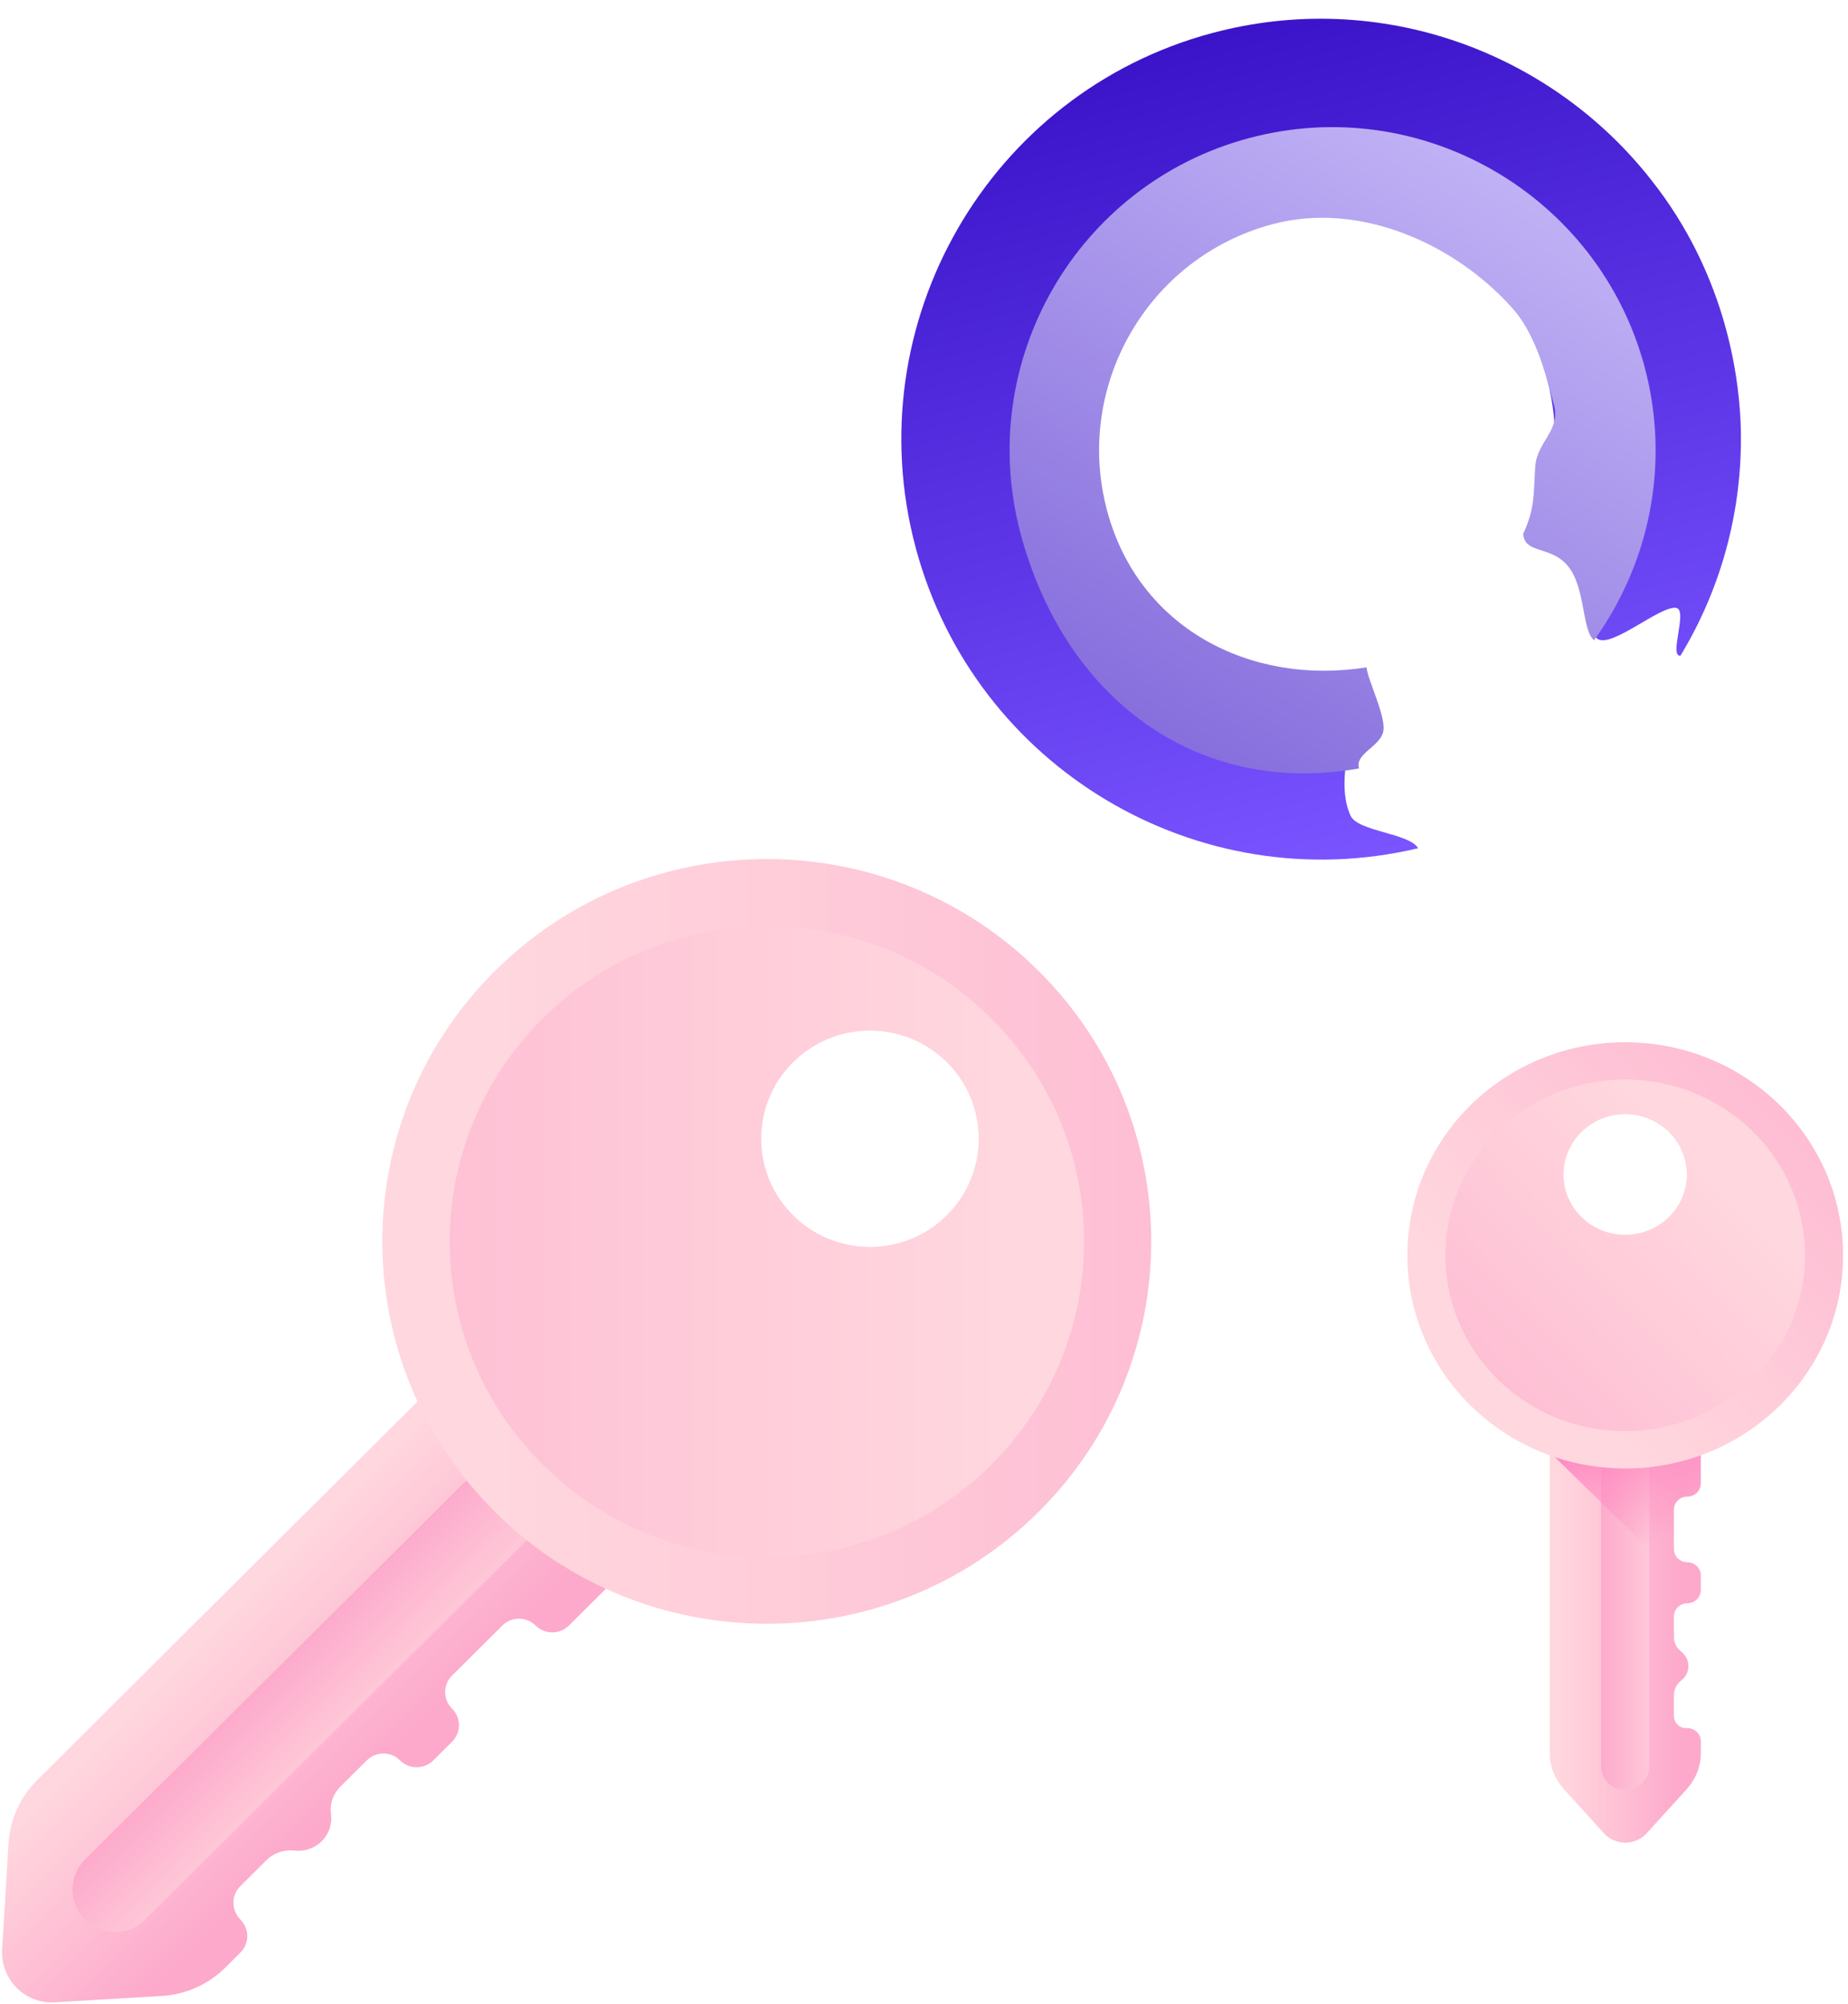 <svg xmlns="http://www.w3.org/2000/svg" width="71" height="77" viewBox="0 0 71 77">
    <defs>
        <linearGradient id="7051s4sjra" x1="6.147%" x2="86.017%" y1="50.167%" y2="50.167%">
            <stop offset="0%" stop-color="#FFD7DE"/>
            <stop offset="100%" stop-color="#FDA9CB"/>
        </linearGradient>
        <linearGradient id="k6pk9vuaxb" x1="154.176%" x2="-4.419%" y1="50.014%" y2="50.014%">
            <stop offset="0%" stop-color="#FFD7DE"/>
            <stop offset="100%" stop-color="#FDA9CB"/>
        </linearGradient>
        <linearGradient id="ubh2irufnc" x1="70.663%" x2="48.843%" y1="70.515%" y2="6.413%">
            <stop offset="0%" stop-color="#FF88C1" stop-opacity="0"/>
            <stop offset="100%" stop-color="#FF88C1"/>
        </linearGradient>
        <linearGradient id="z6s6f30l8d" x1="27.513%" x2="128.624%" y1="71.521%" y2="-25.226%">
            <stop offset="0%" stop-color="#FFD7DE"/>
            <stop offset="100%" stop-color="#FDA9CB"/>
        </linearGradient>
        <linearGradient id="48iuzlgeqe" x1="74.017%" x2="-41.954%" y1="27.024%" y2="137.989%">
            <stop offset="0%" stop-color="#FFD7DE"/>
            <stop offset="100%" stop-color="#FDA9CB"/>
        </linearGradient>
        <linearGradient id="20okmi9jjf" x1="31.268%" x2="54.362%" y1="43.451%" y2="66.309%">
            <stop offset="0%" stop-color="#FFD7DE"/>
            <stop offset="100%" stop-color="#FDA9CB"/>
        </linearGradient>
        <linearGradient id="vx8iv1guyg" x1="60.389%" x2="41.985%" y1="63.643%" y2="45.437%">
            <stop offset="0%" stop-color="#FFD7DE"/>
            <stop offset="100%" stop-color="#FDA9CB"/>
        </linearGradient>
        <linearGradient id="x6hrfhf74h" x1="18.154%" x2="161.134%" y1="50%" y2="50%">
            <stop offset="0%" stop-color="#FFD7DE"/>
            <stop offset="100%" stop-color="#FDA9CB"/>
        </linearGradient>
        <linearGradient id="vk2nm2guei" x1="83.877%" x2="-80.115%" y1="49.971%" y2="49.972%">
            <stop offset="0%" stop-color="#FFD7DE"/>
            <stop offset="100%" stop-color="#FDA9CB"/>
        </linearGradient>
        <linearGradient id="lmsfw6dzkj" x1="-.028%" x2="99.973%" y1="50.02%" y2="50.02%">
            <stop offset="0%" stop-color="#7954FF"/>
            <stop offset="100%" stop-color="#3B14CA"/>
        </linearGradient>
        <linearGradient id="4az0t46hak" x1="112.82%" x2="3.473%" y1="114.411%" y2="2.391%">
            <stop offset="0%" stop-color="#D7CCFF"/>
            <stop offset="100%" stop-color="#7E65D9"/>
        </linearGradient>
    </defs>
    <g fill="none" fill-rule="evenodd">
        <g>
            <g>
                <g>
                    <g>
                        <g>
                            <g>
                                <path fill="url(#7051s4sjra)" d="M10.312 25.927v-.792c0-.218.1-.422.278-.558.37-.279.37-.829 0-1.115-.178-.136-.278-.34-.278-.558v-.792c0-.279.232-.505.517-.505.285 0 .516-.226.516-.505v-.566c0-.279-.231-.505-.516-.505-.285 0-.517-.226-.517-.505v-1.515c0-.28.232-.505.517-.505.285 0 .516-.226.516-.505v-2.556H5.542v12.914c0 .513.192 1.003.539 1.387l1.541 1.697c.44.482 1.203.482 1.642 0l1.542-1.697c.346-.384.54-.874.54-1.387v-.452c0-.279-.232-.505-.517-.505-.285.03-.517-.196-.517-.475z" transform="translate(-143 -136) translate(143 133) translate(0 35.99) translate(54 7)"/>
                                <path fill="url(#k6pk9vuaxb)" d="M9.364 14.467v13.405c0 .498-.416.905-.925.905-.508 0-.924-.407-.924-.905V14.467h1.85z" transform="translate(-143 -136) translate(143 133) translate(0 35.99) translate(54 7)"/>
                                <path fill="url(#ubh2irufnc)" d="M11.337 20.544c0-.279-.23-.505-.516-.505-.285 0-.516-.226-.516-.505v-1.516c0-.279.23-.505.516-.505.285 0 .516-.226.516-.505v-2.556H5.534v1.342l5.71 5.587c.055-.083.086-.174.086-.28l.007-.557z" transform="translate(-143 -136) translate(143 133) translate(0 35.99) translate(54 7)"/>
                                <path fill="url(#z6s6f30l8d)" d="M8.44.053C3.814.053.07 3.717.07 8.24c0 4.524 3.745 8.188 8.37 8.188 4.624 0 8.37-3.664 8.37-8.188 0-4.523-3.746-8.187-8.37-8.187zm0 7.403c-1.31 0-2.374-1.04-2.374-2.322s1.063-2.322 2.373-2.322c1.31 0 2.374 1.04 2.374 2.322S9.75 7.456 8.44 7.456z" transform="translate(-143 -136) translate(143 133) translate(0 35.99) translate(54 7)"/>
                                <path fill="url(#48iuzlgeqe)" d="M8.44 1.485c-3.816 0-6.906 3.023-6.906 6.755 0 3.732 3.09 6.755 6.905 6.755 3.816 0 6.906-3.023 6.906-6.755 0-3.732-3.09-6.755-6.906-6.755zm0 5.971c-1.31 0-2.374-1.04-2.374-2.322s1.063-2.322 2.373-2.322c1.31 0 2.374 1.04 2.374 2.322S9.75 7.456 8.44 7.456z" transform="translate(-143 -136) translate(143 133) translate(0 35.99) translate(54 7)"/>
                            </g>
                            <path fill="url(#20okmi9jjf)" d="M9.235 39.472l1.007-1c.272-.271.666-.406 1.06-.366.83.108 1.524-.595 1.415-1.407-.054-.392.082-.77.367-1.055l1.007-1c.353-.353.925-.353 1.278 0 .354.35.925.35 1.279 0l.72-.718c.354-.351.354-.92 0-1.271-.353-.352-.353-.92 0-1.272l1.932-1.92c.353-.352.925-.352 1.278 0 .354.35.925.35 1.279 0l3.264-3.247-7.236-7.197L1.428 35.401C.775 36.05.381 36.916.326 37.836l-.244 4.071c-.068 1.15.884 2.11 2.04 2.03l4.094-.244c.925-.054 1.795-.447 2.448-1.096l.571-.568c.354-.352.354-.92 0-1.272-.354-.365-.354-.933 0-1.285z" transform="translate(-143 -136) translate(143 133) translate(0 35.99)"/>
                            <path fill="url(#vx8iv1guyg)" d="M22.673 23.754L5.576 40.757c-.639.636-1.673.636-2.312 0-.639-.635-.639-1.663 0-2.3l17.097-17.003 2.312 2.3z" transform="translate(-143 -136) translate(143 133) translate(0 35.99)"/>
                            <path fill="url(#x6hrfhf74h)" d="M39.905 4.315c-5.766-5.735-15.124-5.735-20.89 0-5.768 5.736-5.768 15.042 0 20.778 5.766 5.735 15.124 5.735 20.89 0 5.767-5.736 5.767-15.042 0-20.778zm-9.439 9.388c-1.632-1.623-1.632-4.261 0-5.884 1.632-1.624 4.285-1.624 5.917 0 1.632 1.623 1.632 4.26 0 5.884-1.632 1.623-4.285 1.623-5.917 0z" transform="translate(-143 -136) translate(143 133) translate(0 35.99)"/>
                            <path fill="url(#vk2nm2guei)" d="M38.083 6.141c-4.76-4.734-12.472-4.734-17.233 0-4.76 4.735-4.76 12.405 0 17.14 4.76 4.734 12.473 4.734 17.233 0 4.76-4.735 4.76-12.419 0-17.14zm-7.617 7.562c-1.632-1.623-1.632-4.261 0-5.884 1.632-1.624 4.285-1.624 5.917 0 1.632 1.623 1.632 4.26 0 5.884-1.632 1.623-4.285 1.623-5.917 0z" transform="translate(-143 -136) translate(143 133) translate(0 35.99)"/>
                        </g>
                        <path fill="url(#lmsfw6dzkj)" d="M34.604 19.403c.655-.182 1.218-2.082 1.887-2.187 1.731-.273 3.596 1.468 5.327 1.715.473-4.514 4.292-8.033 8.944-8.033 4.961 0 8.993 4.024 8.993 8.978 0 3.47-1.991 6.501-4.897 7.984-1.224.635-2.627.994-4.096.994-1.012 0-1.975-.163-2.873-.473-1.06-.358-2.024-.912-2.872-1.613-.89-.157.207 2.084-.644 2.402-.649.243-3.273-1.539-3.796-1.017-.463.463.626 2.648.381 3.214-.187.431-1.753-.772-1.817-.314 2.154 2.25 4.962 3.862 8.112 4.563 1.126.244 2.3.375 3.509.375 2.203 0 4.325-.44 6.234-1.255 5.827-2.444 9.907-8.196 9.907-14.877 0-8.88-7.246-16.114-16.158-16.114-8.748 0-15.896 6.973-16.141 15.658z" transform="translate(-143 -136) translate(143 133) rotate(-105 50.754 19.868)"/>
                        <path fill="url(#4az0t46hak)" d="M50.976 7.724c-6.496 0-11.51 3.874-12.065 10.228.574-.032.593.943 1.092 1.243.494.298 2.025-.045 2.585.036.474-4.514 3.737-8.069 8.388-8.069 4.962 0 8.993 4.025 8.993 8.978 0 3.471-2.535 6.561-5.44 8.044-1.224.635-2.6.613-4.07.613-1.011 0-1.195-.996-2.093-1.306-1.06-.358-1.537-.42-2.386-1.12-.78-.142-.695.94-1.671 1.358-.976.418-2.501-.138-2.979.216 2.285 2.803 5.762 4.595 9.663 4.595 6.838-.016 12.404-5.572 12.404-12.416s-5.566-12.4-12.42-12.4z" transform="translate(-143 -136) translate(143 133) rotate(-105 51.154 20.132)"/>
                    </g>
                </g>
            </g>
        </g>
    </g>
</svg>
